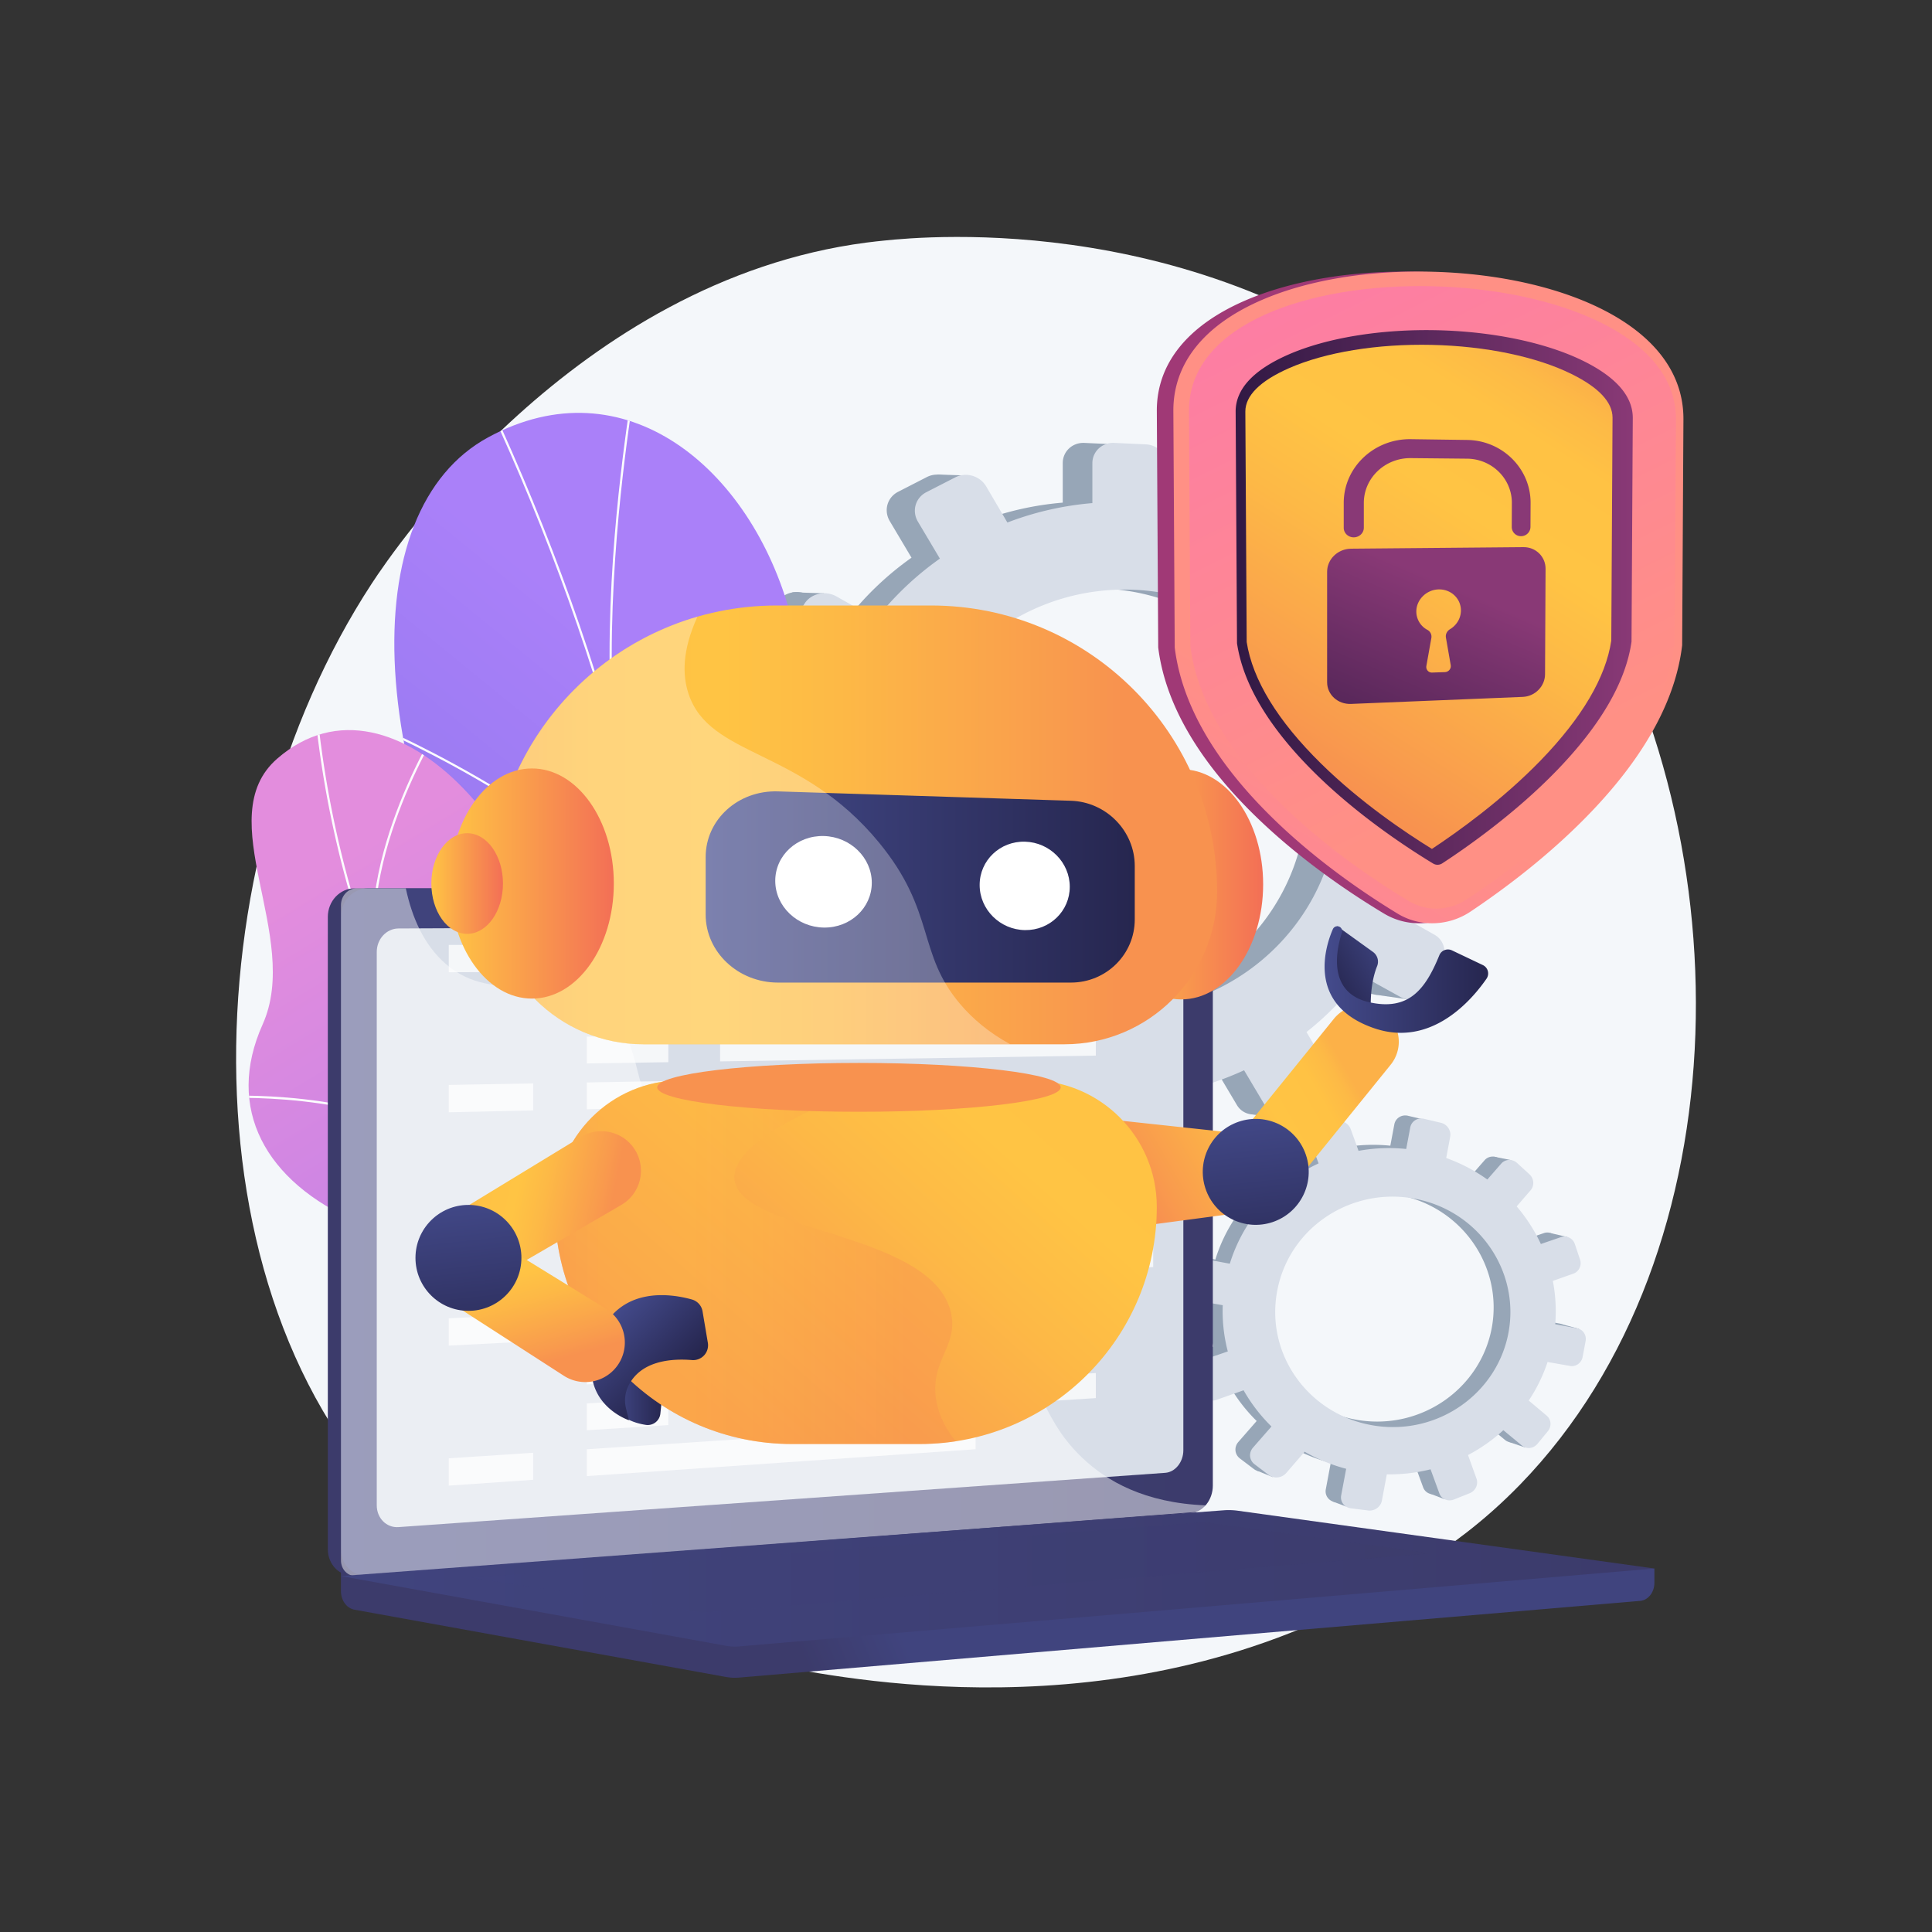 <svg xmlns="http://www.w3.org/2000/svg" xmlns:xlink="http://www.w3.org/1999/xlink" viewBox="0 0 3710 3710"><rect x="0" y="0" width="3710" height="3710" fill="#333333" stroke="none"/><defs><style>.cls-1{fill:url(#linear-gradient);}.cls-2{fill:url(#linear-gradient-2);}.cls-3{isolation:isolate;}.cls-4{fill:#f4f7fa;}.cls-5{fill:#97a6b7;}.cls-6{fill:#d8dee8;}.cls-7{clip-path:url(#clip-path);}.cls-15,.cls-35,.cls-8{mix-blend-mode:soft-light;}.cls-9{fill:#fcfdfe;}.cls-10{clip-path:url(#clip-path-2);}.cls-11{fill:url(#linear-gradient-5);}.cls-12{fill:url(#linear-gradient-6);}.cls-13{fill:url(#linear-gradient-7);}.cls-14,.cls-15,.cls-35{fill:#fff;}.cls-15{opacity:0.48;}.cls-16{fill:url(#linear-gradient-8);}.cls-17,.cls-35{opacity:0.3;}.cls-17,.cls-38{mix-blend-mode:multiply;}.cls-17{fill:url(#linear-gradient-9);}.cls-18{opacity:0.75;}.cls-19{fill:url(#linear-gradient-10);}.cls-20{fill:url(#linear-gradient-11);}.cls-21{fill:url(#linear-gradient-12);}.cls-22{fill:url(#linear-gradient-13);}.cls-23{fill:url(#linear-gradient-14);}.cls-24{fill:url(#linear-gradient-15);}.cls-25{fill:url(#linear-gradient-16);}.cls-26{fill:url(#linear-gradient-17);}.cls-27{fill:url(#linear-gradient-18);}.cls-28{fill:url(#linear-gradient-19);}.cls-29{fill:url(#linear-gradient-20);}.cls-30{fill:url(#linear-gradient-21);}.cls-31{fill:url(#linear-gradient-22);}.cls-32{fill:url(#linear-gradient-23);}.cls-33{fill:url(#linear-gradient-24);}.cls-34{fill:url(#linear-gradient-25);}.cls-36{fill:url(#linear-gradient-26);}.cls-37{fill:url(#linear-gradient-27);}.cls-38{opacity:0.4;fill:url(#linear-gradient-28);}.cls-39{fill:url(#linear-gradient-29);}.cls-40{fill:url(#linear-gradient-30);}.cls-41{fill:url(#linear-gradient-31);}.cls-42{fill:url(#linear-gradient-32);}.cls-43{fill:url(#linear-gradient-33);}.cls-44{fill:url(#linear-gradient-34);}.cls-45{fill:url(#linear-gradient-35);}</style><linearGradient id="linear-gradient" x1="1594.42" y1="1560.75" x2="171.24" y2="3306.15" gradientUnits="userSpaceOnUse"><stop offset="0" stop-color="#aa80f9"/><stop offset="0.2" stop-color="#9b7bf2"/><stop offset="1" stop-color="#6165d7"/></linearGradient><linearGradient id="linear-gradient-2" x1="612.57" y1="1673.53" x2="1683.05" y2="3435.81" gradientUnits="userSpaceOnUse"><stop offset="0" stop-color="#e38ddd"/><stop offset="1" stop-color="#9571f6"/></linearGradient><clipPath id="clip-path"><path class="cls-1" d="M1075,2763.32c-22.61,37.47-62,88.35-104.65,147.36l711.81,103.06C1602.55,2797,1490.3,2569.33,1658,2193c78.67-176.64,287.76-487.18,201.7-694.27-98.05-235.94-292-134.06-341.26-316.73-76.93-285.5-320-484.11-581-342.22-257.68,140-249,651.7,90.5,1211.45C1226,2480.33,1193.06,2567.64,1075,2763.32Z"/></clipPath><clipPath id="clip-path-2"><path class="cls-2" d="M1079.71,1976.56c3.87,330.44,163.25,221.56,310.21,254.17,169.61,245.4,185.59,473.09-67.65,669.71l-282.17-42.22c-104.7-4.86-227.55-36.86-220.61-176.27,7.84-157.67,45.12-257.81-132.84-335.25S432.23,2128,504.3,1967.27c75.84-169.12-102.05-397.09,28-510.41C758.78,1259.42,1075.68,1632.48,1079.71,1976.56Z"/></clipPath><linearGradient id="linear-gradient-5" x1="1720.04" y1="3109.1" x2="1542.84" y2="3183.52" gradientUnits="userSpaceOnUse"><stop offset="0" stop-color="#40447e"/><stop offset="1" stop-color="#3c3b6b"/></linearGradient><linearGradient id="linear-gradient-6" x1="1431.73" y1="2321.36" x2="1248.01" y2="2398.52" xlink:href="#linear-gradient-5"/><linearGradient id="linear-gradient-7" x1="654.72" y1="2365.84" x2="2328.98" y2="2365.84" xlink:href="#linear-gradient-5"/><linearGradient id="linear-gradient-8" x1="654.72" y1="3030.86" x2="3176.92" y2="3030.86" xlink:href="#linear-gradient-5"/><linearGradient id="linear-gradient-9" x1="902.07" y1="3010.01" x2="2750.07" y2="3010.01" xlink:href="#linear-gradient-5"/><linearGradient id="linear-gradient-10" x1="3299.99" y1="487.08" x2="3013.9" y2="762.06" gradientUnits="userSpaceOnUse"><stop offset="0" stop-color="#311944"/><stop offset="1" stop-color="#a03976"/></linearGradient><linearGradient id="linear-gradient-11" x1="2519.74" y1="1392.23" x2="2030.95" y2="2206.87" gradientUnits="userSpaceOnUse"><stop offset="0" stop-color="#ff9085"/><stop offset="1" stop-color="#fb6fbb"/></linearGradient><linearGradient id="linear-gradient-12" x1="2965.35" y1="1455.36" x2="2175.53" y2="-132.8" xlink:href="#linear-gradient-11"/><linearGradient id="linear-gradient-13" x1="2372.8" y1="1147.26" x2="3135.42" y2="1147.26" gradientUnits="userSpaceOnUse"><stop offset="0" stop-color="#311944"/><stop offset="1" stop-color="#893976"/></linearGradient><linearGradient id="linear-gradient-14" x1="2963.83" y1="681.13" x2="2404.49" y2="1552.72" gradientUnits="userSpaceOnUse"><stop offset="0" stop-color="#fcb148"/><stop offset="0.05" stop-color="#fdba46"/><stop offset="0.14" stop-color="#ffc244"/><stop offset="0.32" stop-color="#ffc444"/><stop offset="0.48" stop-color="#fdb946"/><stop offset="0.78" stop-color="#f99c4d"/><stop offset="0.87" stop-color="#f8924f"/><stop offset="1" stop-color="#f8924f"/></linearGradient><linearGradient id="linear-gradient-15" x1="2582.4" y1="1605.19" x2="2788.29" y2="1124.78" xlink:href="#linear-gradient-13"/><linearGradient id="linear-gradient-16" x1="3060.32" y1="743.36" x2="2500.99" y2="1614.96" xlink:href="#linear-gradient-14"/><linearGradient id="linear-gradient-17" x1="2505.22" y1="1572.12" x2="2711.11" y2="1091.71" xlink:href="#linear-gradient-13"/><linearGradient id="linear-gradient-18" x1="1171.89" y1="2671.81" x2="1272.14" y2="2671.81" gradientUnits="userSpaceOnUse"><stop offset="0" stop-color="#444b8c"/><stop offset="1" stop-color="#26264f"/></linearGradient><linearGradient id="linear-gradient-19" x1="2593.49" y1="2044.42" x2="2132.29" y2="2312.15" xlink:href="#linear-gradient-14"/><linearGradient id="linear-gradient-20" x1="2597.3" y1="2074.39" x2="2162.85" y2="2326.58" xlink:href="#linear-gradient-14"/><linearGradient id="linear-gradient-21" x1="-339.47" y1="1369.63" x2="-566.65" y2="1656.61" gradientTransform="translate(2144.86 739.61) rotate(-26)" xlink:href="#linear-gradient-18"/><linearGradient id="linear-gradient-22" x1="2111.12" y1="1698.16" x2="2425.59" y2="1698.16" gradientUnits="userSpaceOnUse"><stop offset="0" stop-color="#ffc444"/><stop offset="1" stop-color="#f36f56"/></linearGradient><linearGradient id="linear-gradient-23" x1="942.4" y1="1584.04" x2="2337.23" y2="1584.04" xlink:href="#linear-gradient-14"/><linearGradient id="linear-gradient-24" x1="2136.66" y1="1803.86" x2="1225.39" y2="2827.45" xlink:href="#linear-gradient-14"/><linearGradient id="linear-gradient-25" x1="1355.08" y1="1703.23" x2="2179.07" y2="1703.23" xlink:href="#linear-gradient-18"/><linearGradient id="linear-gradient-26" x1="864.23" y1="1696.62" x2="1178.71" y2="1696.62" xlink:href="#linear-gradient-22"/><linearGradient id="linear-gradient-27" x1="828.32" y1="1696.62" x2="965.84" y2="1696.62" xlink:href="#linear-gradient-22"/><linearGradient id="linear-gradient-28" x1="1065.33" y1="2423.71" x2="1835.35" y2="2423.71" xlink:href="#linear-gradient-14"/><linearGradient id="linear-gradient-29" x1="1476.08" y1="3429.21" x2="1587.47" y2="2567.35" gradientUnits="userSpaceOnUse"><stop offset="0" stop-color="#fcb148"/><stop offset="0.05" stop-color="#fdba46"/><stop offset="0.14" stop-color="#ffc244"/><stop offset="0.32" stop-color="#ffc444"/><stop offset="0.4" stop-color="#fec045"/><stop offset="0.71" stop-color="#faa34b"/><stop offset="0.87" stop-color="#f8924f"/><stop offset="1" stop-color="#f8924f"/></linearGradient><linearGradient id="linear-gradient-30" x1="1673.15" y1="2330.05" x2="2006.57" y2="2330.05" gradientTransform="translate(-287.1 -338.98) rotate(11.55)" xlink:href="#linear-gradient-14"/><linearGradient id="linear-gradient-31" x1="4150.01" y1="1642.55" x2="4330.02" y2="1642.55" gradientTransform="matrix(0.71, 0.7, -0.7, 0.71, -612.73, -1564.5)" xlink:href="#linear-gradient-18"/><linearGradient id="linear-gradient-32" x1="5194.61" y1="17.89" x2="5528.06" y2="17.89" gradientTransform="matrix(0.27, 0.96, -0.96, 0.27, -392.8, -2659.1)" xlink:href="#linear-gradient-14"/><linearGradient id="linear-gradient-33" x1="-1533.19" y1="427.45" x2="-1760.38" y2="714.42" gradientTransform="matrix(0.71, -0.7, 0.7, 0.71, 1678.82, 902.47)" xlink:href="#linear-gradient-18"/><linearGradient id="linear-gradient-34" x1="2696.78" y1="1810.03" x2="2553.86" y2="1893.24" xlink:href="#linear-gradient-18"/><linearGradient id="linear-gradient-35" x1="2543.59" y1="1880.99" x2="2857.69" y2="1880.99" xlink:href="#linear-gradient-18"/></defs><g class="cls-3"><g id="Illustration"><path class="cls-4" d="M2919.34,2850.46c-73,75.21-138.25,119.42-188.24,152.79C2243.6,3328.77,1686.33,3235,1514,3202.88c-278-51.74-512.63-88.24-714.24-270.38C341.69,2518.62,364,1655.22,714,1120.39c41.5-63.42,391-581.52,949.5-654.52,13.66-1.79,23.85-2.81,32.78-3.75,86.39-9.15,621.77-57.43,1058.31,308.31,62.49,52.35,163.05,146.78,256.31,290.81C3351.91,1587.86,3353,2403.47,2919.34,2850.46Z"/><path class="cls-5" d="M2740.73,1469l-77.6.13a553.12,553.12,0,0,0-36-146.7l65.62-38.05c17.93-10.4,24.06-33.85,13.72-52.44l-27.57-49.58c-10.4-18.71-33.49-25.57-51.61-15.29l-64.8,36.78a570.05,570.05,0,0,0-106.92-113.14l37.27-64c10.69-18.37,4.35-42.55-14.2-54.06L2429,941.84c-18.76-11.64-42.82-6.14-53.71,12.34L2338,1017.54a580.79,580.79,0,0,0-154.57-47.13V895.27c0-22.17-18.24-41-40.8-42l-60.4-2.76c-22.85-1-41.44,16.28-41.44,38.69v76a587.25,587.25,0,0,0-161.85,37l-40.32-68.68c-11.84-20.19-38.16-28-58.81-17.42l-55.23,28.33c-20.88,10.71-28,35.91-16,56.23l41.77,70.27a583.14,583.14,0,0,0-121.21,114.89L1553.59,1143c-21.42-12.12-48.91-5.84-61.36,14.1l-33.21,53.2c-12.54,20.07-5.1,46.11,16.57,58.11l78.18,43.26a558.17,558.17,0,0,0-42.69,159.39l-93.78.16c-25.24,0-45.77,19.18-45.77,42.73v62.64c0,23.55,20.53,42.39,45.77,42.08l96.27-1.2a553,553,0,0,0,47,155l-85,48.22c-21.67,12.3-29.11,38.45-16.57,58.34l33.21,52.73c12.45,19.76,39.94,25.65,61.36,13.23l85.94-49.84a573.21,573.21,0,0,0,118.6,106l-49.55,84c-12.08,20.49-4.91,45.6,16,56l55.23,27.54c20.65,10.3,47,2.1,58.81-18.25l49.14-84.41a583.3,583.3,0,0,0,153,31.72v94.1c0,22.42,18.59,39.47,41.44,38.11l60.4-3.62c22.56-1.34,40.8-20.41,40.8-42.57v-93.08a587.22,587.22,0,0,0,146.33-45.25l45.59,76.69c10.89,18.33,34.95,23.49,53.71,11.59l49.6-31.48c18.55-11.77,24.89-36,14.2-54.26l-44.26-75.4a582,582,0,0,0,104.89-107.73l73.82,40.85c18.12,10,41.21,2.83,51.61-16l27.57-50c10.34-18.73,4.21-42.1-13.72-52.24l-71.39-40.39A557.63,557.63,0,0,0,2661,1603.22l79.69-1c20.55-.25,37.15-17.61,37.15-38.76v-56.26C2777.88,1486.06,2761.28,1468.94,2740.73,1469Zm-628.26,463.08c-229.63,8.52-421.79-169.69-421.79-398.33s192.16-409.31,421.79-403.72c221.83,5.4,396.19,183.73,396.19,398.49S2334.3,1923.83,2112.47,1932.06Z"/><polygon class="cls-5" points="1855.53 913.11 1800.26 911.21 1781.2 960.76 1855.53 913.11"/><polygon class="cls-5" points="2403.59 935.99 2467.33 936.62 2467.33 983.63 2403.59 935.99"/><polygon class="cls-5" points="2646.48 1162.76 2710.01 1165.33 2694.13 1200.91 2646.48 1162.76"/><polygon class="cls-5" points="2746.22 1469.64 2810.39 1474.72 2789.43 1505.85 2746.22 1469.64"/><polygon class="cls-5" points="2639.49 1909.91 2701.75 1918.8 2709.38 1867.98 2639.49 1909.91"/><polygon class="cls-5" points="2401.25 2139.25 2457.16 2149.42 2461.61 2108.12 2401.25 2139.25"/><polygon class="cls-5" points="2121.72 2238.36 2071.53 2229.47 2114.73 2165.3 2121.72 2238.36"/><polygon class="cls-5" points="1849.81 2184.36 1791.36 2172.29 1836.47 2117.65 1849.81 2184.36"/><polygon class="cls-5" points="1521.36 1137.38 1582.35 1139.28 1558.2 1183.75 1521.36 1137.38"/><polygon class="cls-5" points="1400.01 1615.76 1455.92 1624.02 1451.47 1578.28 1400.01 1615.76"/><polygon class="cls-5" points="1520.09 1950.57 1574.72 1959.46 1579.17 1923.25 1520.09 1950.57"/><path class="cls-6" d="M2803.43,1474l-78.24.13a557.35,557.35,0,0,0-36.31-147.89L2755,1287.9c18.08-10.49,24.26-34.13,13.84-52.87l-27.8-50c-10.49-18.86-33.77-25.78-52-15.41l-65.34,37.07a575.67,575.67,0,0,0-107.8-114.06l37.57-64.54c10.79-18.52,4.39-42.89-14.32-54.49l-50-31C2470.23,930.85,2446,936.39,2435,955l-37.66,63.89a585.31,585.31,0,0,0-155.85-47.52V895.63c0-22.35-18.39-41.3-41.14-42.34l-60.9-2.78c-23-1-41.78,16.41-41.78,39V966.1a592.69,592.69,0,0,0-163.2,37.29l-40.65-69.24c-11.94-20.34-38.47-28.23-59.29-17.56l-55.69,28.56c-21.06,10.8-28.29,36.21-16.11,56.7l42.12,70.83a588.1,588.1,0,0,0-122.21,115.83l-76.18-43.1c-21.6-12.21-49.32-5.88-61.87,14.22l-33.49,53.63c-12.64,20.23-5.13,46.49,16.71,58.58l78.83,43.62a562.55,562.55,0,0,0-43,160.69l-94.56.16c-25.45,0-46.15,19.33-46.15,43.08v63.15c0,23.74,20.7,42.73,46.15,42.42l97.07-1.21A557.19,557.19,0,0,0,1613.48,1780l-85.68,48.62c-21.84,12.39-29.35,38.76-16.71,58.81l33.49,53.16c12.55,19.92,40.27,25.86,61.87,13.34l86.65-50.25a578,578,0,0,0,119.58,106.87l-50,84.73c-12.18,20.66-5,46,16.11,56.47l55.69,27.77c20.82,10.38,47.35,2.12,59.29-18.4l49.55-85.1a588.08,588.08,0,0,0,154.3,32v94.87c0,22.6,18.74,39.79,41.78,38.41l60.9-3.64c22.75-1.36,41.14-20.57,41.14-42.92v-93.84A591.93,591.93,0,0,0,2389,2055.25l46,77.32c11,18.47,35.24,23.67,54.15,11.67l50-31.73c18.71-11.87,25.11-36.33,14.32-54.7l-44.62-76a587.12,587.12,0,0,0,105.76-108.61l74.43,41.18c18.27,10.11,41.55,2.86,52-16.14l27.8-50.39c10.42-18.88,4.24-42.44-13.84-52.67l-72-40.71a562.87,562.87,0,0,0,40-145.09l80.35-1c20.71-.26,37.46-17.76,37.46-39.08v-56.72C2840.89,1491.24,2824.14,1474,2803.43,1474ZM2170,1940.88c-231.53,8.59-425.29-171.08-425.29-401.58s193.76-412.64,425.29-407c223.66,5.44,399.48,185.23,399.48,401.74S2393.62,1932.58,2170,1940.88Z"/><path class="cls-5" d="M2995.36,2541.7l-41.75-7.77a302.84,302.84,0,0,0-4.55-82.53l39.13-13.83c10.69-3.79,16.36-15.78,12.67-26.82L2991,2381.3c-3.7-11.11-15.43-17.13-26.21-13.43l-38.56,13.23a312.6,312.6,0,0,0-46.08-71.64l26.51-30.66c7.6-8.8,6.63-22.45-2.18-30.51L2881,2226.73c-8.91-8.15-22.41-7.62-30.13,1.22l-26.49,30.3A317.27,317.27,0,0,0,2746,2217.3l7.59-40.41c2.24-11.93-5.67-23.88-17.7-26.71l-32.2-7.58c-12.19-2.87-23.93,4.57-26.19,16.62l-7.67,40.86a321.27,321.27,0,0,0-90.78,3.55l-14.75-41a24.73,24.73,0,0,0-29.87-15.3l-32.56,9.66a21.67,21.67,0,0,0-14.27,28.63l15.37,42a319.39,319.39,0,0,0-76.79,49.55l-36.31-30.62c-10.3-8.68-25.72-8.07-34.42,1.39l-23.24,25.26c-8.76,9.53-7.39,24.29,3,32.92l37.68,31.16a305.58,305.58,0,0,0-39.06,81.41l-50.45-9.38c-13.57-2.52-26.54,5.69-28.92,18.36l-6.33,33.69c-2.38,12.66,6.76,24.87,20.37,27.25l51.89,9.07a302.5,302.5,0,0,0,9.63,88.09l-50.57,17.35c-12.89,4.43-19.53,17.74-14.8,29.7l12.54,31.71c4.7,11.89,18.88,17.83,31.66,13.32l51.25-18.13a313.6,313.6,0,0,0,53.08,69l-35.14,40.2c-8.56,9.8-7.24,24,2.94,31.73l26.92,20.39c10.07,7.63,25.05,5.87,33.47-3.87l34.95-40.44a318.67,318.67,0,0,0,79.1,32.51l-9.5,50.61c-2.27,12,6,23.1,18.44,24.68l32.84,4.15c12.27,1.56,24-6.85,26.24-18.78l9.4-50a321.31,321.31,0,0,0,83.26-9.56l16.78,45.85c4,10.95,16.43,16.15,27.71,11.65l29.86-11.92c11.16-4.46,17-16.87,13.11-27.75l-16.19-45a318.44,318.44,0,0,0,67.29-47.35l35.57,29.42c8.74,7.23,21.88,5.69,29.38-3.4l19.87-24.09c7.45-9,6.51-22.22-2.11-29.49l-34.31-28.92a305.49,305.49,0,0,0,35.88-73.39l43,7.51c11.07,1.94,21.75-5.72,23.89-17.1l5.68-30.25C3013.61,2554.63,3006.41,2543.75,2995.36,2541.7Zm-384.63,185.61c-124.36-18.6-209.71-133.85-186.62-256.81s144.67-200.72,267.6-174.53c118.75,25.3,194.52,138.81,172.83,254.31S2730.85,2745.28,2610.73,2727.31Z"/><polygon class="cls-5" points="2575.42 2153.38 2545.89 2146.78 2530.64 2171.5 2575.42 2153.38"/><polygon class="cls-5" points="2867.86 2221.02 2902.07 2227.79 2897.32 2253.08 2867.86 2221.02"/><polygon class="cls-5" points="2975.59 2367.5 3009.49 2375.3 2997.36 2392.82 2975.59 2367.5"/><polygon class="cls-5" points="2998.24 2542.61 3032.24 2551.82 3017.82 2566.45 2998.24 2542.61"/><polygon class="cls-5" points="2896.39 2768.61 2928.98 2779.68 2938.21 2753.11 2896.39 2768.61"/><polygon class="cls-5" points="2745.11 2867.89 2774.16 2879 2780.72 2857.24 2745.11 2867.89"/><polygon class="cls-5" points="2584.78 2892.97 2558.68 2883.12 2588.39 2852.97 2584.78 2892.97"/><polygon class="cls-5" points="2444 2836.47 2413.78 2824.08 2443.56 2799.25 2444 2836.47"/><polygon class="cls-5" points="2373.06 2240.25 2405.67 2247.43 2388.2 2268.91 2373.06 2240.25"/><polygon class="cls-5" points="2259.51 2485.27 2288.74 2495.36 2290.97 2470.31 2259.51 2485.27"/><polygon class="cls-5" points="2290.28 2677.45 2318.76 2687.75 2324.81 2668.73 2290.28 2677.45"/><path class="cls-6" d="M3028.57,2550.74l-42.1-7.83a304.89,304.89,0,0,0-4.59-83.2l39.45-13.95c10.79-3.82,16.5-15.91,12.79-27l-9.91-29.69c-3.73-11.2-15.56-17.27-26.43-13.54l-38.88,13.34a314.68,314.68,0,0,0-46.46-72.22l26.72-30.92c7.67-8.87,6.69-22.62-2.19-30.75l-23.77-21.74c-9-8.22-22.59-7.68-30.38,1.23l-26.7,30.55a320.3,320.3,0,0,0-79-41.29l7.65-40.74c2.26-12-5.72-24.07-17.85-26.93l-32.47-7.64c-12.29-2.89-24.13,4.61-26.41,16.76l-7.73,41.19a324,324,0,0,0-91.53,3.57l-14.87-41.34a24.93,24.93,0,0,0-30.12-15.43l-32.83,9.74a21.85,21.85,0,0,0-14.39,28.86l15.5,42.35a322,322,0,0,0-77.42,50L2418,2253.16c-10.38-8.75-25.92-8.14-34.7,1.4L2359.88,2280c-8.84,9.61-7.45,24.49,3.07,33.19l38,31.42a308.08,308.08,0,0,0-39.37,82.07l-50.87-9.46c-13.69-2.54-26.77,5.74-29.16,18.51l-6.38,34c-2.4,12.77,6.82,25.08,20.53,27.48l52.33,9.15a304.58,304.58,0,0,0,9.71,88.8l-51,17.49c-13,4.47-19.69,17.89-14.92,29.95l12.64,32c4.74,12,19,18,31.92,13.42l51.68-18.28a316.31,316.31,0,0,0,53.52,69.55l-35.42,40.53c-8.64,9.88-7.31,24.22,3,32l27.14,20.56c10.15,7.68,25.25,5.92,33.75-3.91l35.24-40.77a321.52,321.52,0,0,0,79.75,32.78l-9.58,51c-2.28,12.15,6.06,23.29,18.59,24.88l33.12,4.19c12.37,1.57,24.2-6.91,26.46-18.93l9.47-50.47a324,324,0,0,0,84-9.63l16.91,46.22c4,11.05,16.57,16.29,28,11.75l30.1-12c11.26-4.49,17.17-17,13.22-28l-16.32-45.39a320.76,320.76,0,0,0,67.84-47.73l35.87,29.66c8.8,7.28,22.06,5.73,29.62-3.43l20-24.28c7.52-9.11,6.57-22.4-2.12-29.73l-34.6-29.16a307.86,307.86,0,0,0,36.17-74L3015,2623c11.16,2,21.93-5.76,24.08-17.23l5.73-30.5C3047,2563.78,3039.71,2552.81,3028.57,2550.74Zm-387.81,187.11c-125.39-18.75-211.45-134.94-188.18-258.9s145.87-202.36,269.81-175.95c119.74,25.51,196.14,139.95,174.28,256.39S2761.88,2756,2640.76,2737.85Z"/><path class="cls-1" d="M1075,2763.32c-22.61,37.47-62,88.35-104.65,147.36l711.81,103.06C1602.55,2797,1490.3,2569.33,1658,2193c78.67-176.64,287.76-487.18,201.7-694.27-98.05-235.94-292-134.06-341.26-316.73-76.93-285.5-320-484.11-581-342.22-257.68,140-249,651.7,90.5,1211.45C1226,2480.33,1193.06,2567.64,1075,2763.32Z"/><g class="cls-7"><g class="cls-8"><path class="cls-9" d="M1344.33,2922.72c5.14-93.49,5.25-181.92,5.36-275.54l0-31.22c-2.73-45.09-4.19-89.62-5.6-132.68-3.19-97.24-6.2-189.08-22.66-286.59-.31-5.7-.35-11.23-.37-17.09-.11-20.92-.23-42.55-12.37-63.23l-.28-.86c-48.92-515.71-205-1030-464-1528.48l3.71-1.93c259.15,498.84,415.41,1013.47,464.43,1529.56,12.48,21.53,12.6,44.58,12.71,64.92,0,5.81,0,11.29.34,16.65,16.48,97.55,19.5,189.53,22.69,286.92,1.41,43,2.87,87.53,5.6,132.69l-.05,31.34c-.11,93.68-.22,182.17-5.36,275.77Z"/><path class="cls-9" d="M1339.53,2465.41c-4.57-243.89,124.07-533.6,232.79-733.69,117.74-216.69,238.12-377.87,239.32-379.48l3.34,2.51c-1.2,1.6-121.43,162.58-239,379-108.47,199.64-236.81,488.61-232.25,731.57Z"/><path class="cls-9" d="M1175.73,1405.45c-19.28-258.53,20.37-534.32,33.4-624.95,2.49-17.33,4.13-28.78,4.06-31l4.17-.14c.08,2.49-1.2,11.53-4.11,31.75-13,90.51-52.6,366-33.36,624Z"/><path class="cls-9" d="M1268.72,1818.86c-87.24-222.73-543.35-420.21-547.95-422.18l1.65-3.84c4.61,2,462.31,200.16,550.19,424.5Z"/></g></g><path class="cls-2" d="M1079.71,1976.56c3.87,330.44,163.25,221.56,310.21,254.17,169.61,245.4,185.59,473.09-67.65,669.71l-282.17-42.22c-104.7-4.86-227.55-36.86-220.61-176.27,7.84-157.67,45.12-257.81-132.84-335.25S432.23,2128,504.3,1967.27c75.84-169.12-102.05-397.09,28-510.41C758.78,1259.42,1075.68,1632.48,1079.71,1976.56Z"/><g class="cls-10"><g class="cls-8"><path class="cls-9" d="M1149.76,2567.9a2162.75,2162.75,0,0,1-303.37-425.68C762.17,1987.31,698,1823.92,655.6,1656.59a1975.64,1975.64,0,0,1-51-290.56l4.25-.42a1971.28,1971.28,0,0,0,50.88,289.93c42.29,167,106.35,330,190.4,484.64A2158.49,2158.49,0,0,0,1152.91,2565Z"/><path class="cls-9" d="M846.06,2749.39l-1.94-3.81c52.41-26.69,114.23-47.51,183.74-61.88a714.63,714.63,0,0,1,97.81-13.42l.28,4.26a709,709,0,0,0-97.22,13.35C959.58,2702.17,898.12,2722.86,846.06,2749.39Z"/><path class="cls-9" d="M901.32,2236.5c-145.71-140.95-455.87-128.07-459-127.9l-.2-4.27c3.14-.14,315.11-13.14,462.15,129.1Z"/><path class="cls-9" d="M721.65,1868.64c-43.61-224.86,124.91-484.71,126.62-487.3l3.56,2.34c-1.69,2.59-169.27,261-126,484.15Z"/></g></g><path class="cls-11" d="M3176.92,3012l-2522.2-22.17v65.59c0,17.81,11,32.94,25.9,35.64l713.21,129.17a97.1,97.1,0,0,0,25.58,1.21l1730.11-147.27c15.44-1.31,27.4-16.5,27.4-34.79Z"/><path class="cls-12" d="M2261.63,2905.62l-1580.82,120c-28.29,2.15-51.29-20.67-51.29-51V1760.79c0-30.3,23-54.86,51.29-54.86H2261.63c23.3,0,42.14,22.2,42.14,49.59V2852.83C2303.77,2880.21,2284.93,2903.85,2261.63,2905.62Z"/><path class="cls-13" d="M2286.83,2905.62,706,3025.61c-28.29,2.15-51.29-20.67-51.29-51V1760.79c0-30.3,23-54.86,51.29-54.86H2286.83c23.31,0,42.15,22.2,42.15,49.59V2852.83C2329,2880.21,2310.14,2903.85,2286.83,2905.62Z"/><path class="cls-6" d="M2237.59,2828.26,765.22,2932.49c-23,1.63-41.73-17.1-41.73-41.83V1827.92c0-24.73,18.71-44.87,41.73-45l1472.37-6.55c19.22-.08,34.77,18.11,34.77,40.64v968C2272.36,2807.53,2256.81,2826.9,2237.59,2828.26Z"/><path class="cls-14" d="M1552.25,1739.13c0,11.28-8.13,20.45-18.18,20.48s-18.23-9.1-18.23-20.41,8.17-20.47,18.23-20.48S1552.25,1727.85,1552.25,1739.13Z"/><path class="cls-15" d="M1906,2572.7c-121.87-70.43-217.69,18.81-310.17-69.24-56.06-53.38-28.54-93.19-97.53-173-76.4-88.36-126.15-58.65-202.94-138.18-97.1-100.55-48.53-178.78-132.17-251-101.46-87.58-210.88-6.52-307.47-90.51-41.65-36.23-64.51-88.89-76.45-144.9h-94.5c-16.56,0-30,14.41-30,32.2V2996.4c0,17.78,13.45,31.17,30,29.91l1611.12-122.84c7.91-.6,14.92-5.56,19.42-12.74-117.94-4.62-190.4-47.09-236.71-91C1988,2713.86,2003.67,2629.16,1906,2572.7Z"/><path class="cls-16" d="M2349.84,2900.18,654.72,3026.48l739.11,133.86a97.1,97.1,0,0,0,25.58,1.21L3176.92,3012,2376.81,2901A127.41,127.41,0,0,0,2349.84,2900.18Z"/><polygon class="cls-17" points="902.07 3029.66 2313.3 2922.94 2750.07 2982.99 1350.99 3097.07 902.07 3029.66"/><g class="cls-18"><polygon class="cls-14" points="1023.89 1866.4 861.75 1866.96 861.75 1814.5 1023.89 1814.5 1023.89 1866.4"/><polygon class="cls-14" points="1873.39 1863.43 1126.87 1866.04 1126.87 1814.5 1873.39 1814.5 1873.39 1863.43"/><polygon class="cls-14" points="1283.37 1952.6 1126.87 1954.08 1126.87 1902.54 1283.37 1901.61 1283.37 1952.6"/><polygon class="cls-14" points="2104.29 1944.84 1382.8 1951.66 1382.8 1901.01 2104.29 1896.71 2104.29 1944.84"/><polygon class="cls-14" points="1283.37 2039.71 1126.87 2042.13 1126.87 1990.58 1283.37 1988.72 1283.37 2039.71"/><polygon class="cls-14" points="2104.29 2027.06 1382.8 2038.18 1382.8 1987.53 2104.29 1978.92 2104.29 2027.06"/><polygon class="cls-14" points="1023.89 2132.37 861.75 2135.84 861.75 2083.37 1023.89 2080.47 1023.89 2132.37"/><polygon class="cls-14" points="1873.39 2114.21 1126.87 2130.17 1126.87 2078.63 1873.39 2065.27 1873.39 2114.21"/><polygon class="cls-14" points="1283.37 2213.93 1126.87 2218.21 1126.87 2166.67 1283.37 2162.94 1283.37 2213.93"/><polygon class="cls-14" points="2104.29 2191.48 1382.8 2211.22 1382.8 2160.57 2104.29 2143.35 2104.29 2191.48"/><polygon class="cls-14" points="1283.37 2301.04 1126.87 2306.26 1126.87 2254.71 1283.37 2250.05 1283.37 2301.04"/><polygon class="cls-14" points="2104.29 2273.7 1382.8 2297.73 1382.8 2247.08 2104.29 2225.57 2104.29 2273.7"/><polygon class="cls-14" points="1283.37 2388.16 1126.87 2394.3 1126.87 2342.76 1283.37 2337.16 1283.37 2388.16"/><polygon class="cls-14" points="2104.29 2355.91 1382.8 2384.25 1382.8 2333.6 2104.29 2307.78 2104.29 2355.91"/><polygon class="cls-14" points="1536.28 2463.82 1385.19 2470.66 1385.19 2420.02 1536.28 2413.71 1536.28 2463.82"/><polygon class="cls-14" points="2214.46 2433.14 1632.31 2459.48 1632.31 2409.7 2214.46 2385.4 2214.46 2433.14"/><polygon class="cls-14" points="1023.89 2575.66 861.75 2583.96 861.75 2531.49 1023.89 2523.76 1023.89 2575.66"/><polygon class="cls-14" points="1873.39 2532.16 1126.87 2570.39 1126.87 2518.85 1873.39 2483.23 1873.39 2532.16"/><polygon class="cls-14" points="1283.37 2649.49 1126.87 2658.43 1126.87 2606.89 1283.37 2598.49 1283.37 2649.49"/><polygon class="cls-14" points="2104.29 2602.56 1382.8 2643.8 1382.8 2593.15 2104.29 2554.43 2104.29 2602.56"/><polygon class="cls-14" points="1283.37 2736.6 1126.87 2746.48 1126.87 2694.93 1283.37 2685.6 1283.37 2736.6"/><polygon class="cls-14" points="2104.29 2684.77 1382.8 2730.32 1382.8 2679.67 2104.29 2636.64 2104.29 2684.77"/><polygon class="cls-14" points="1023.89 2841.64 861.75 2852.84 861.75 2800.37 1023.89 2789.73 1023.89 2841.64"/><polygon class="cls-14" points="1873.39 2782.94 1126.87 2834.52 1126.87 2782.98 1873.39 2734 1873.39 2782.94"/></g><path class="cls-19" d="M2729.14,1772.89a130.8,130.8,0,0,1-71.18-18.41c-65-39-160.95-103.26-247.31-187.44-109.59-106.83-172.55-215.42-186.33-322l-.21-1.67-2.67-455c0-89.92,58.65-162.91,168.76-210.87,91-39.63,211.56-59.26,338.94-55.57,125.9,3.64,242.41,29.62,328.64,72.9,102.5,51.46,156.28,123.77,156.28,209.5L3211.62,1239l-.19,1.6c-12.59,102.11-70.52,207.65-172.91,314.38-82.13,85.61-174.93,153.45-238.67,195.48A135.44,135.44,0,0,1,2729.14,1772.89Z"/><path class="cls-20" d="M2754.13,1772.89a127.73,127.73,0,0,1-70.24-18.41c-64.11-39-158.83-103.26-244-187.44-108.14-106.83-170.27-215.42-183.86-322l-.21-1.67-2.64-455c0-89.92,57.87-162.91,166.53-210.87,89.78-39.63,208.76-59.26,334.47-55.57,124.24,3.64,239.2,29.62,324.29,72.9,101.15,51.46,154.22,123.77,154.22,209.5L3230.23,1239l-.19,1.6c-12.42,102.11-69.59,207.65-170.62,314.38-81,85.61-172.62,153.45-235.51,195.48A132.49,132.49,0,0,1,2754.13,1772.89Z"/><path class="cls-21" d="M2283.17,788.66l2.66,452.69c29.8,231,301.24,418,419.47,489,33.86,20.35,77.16,19.14,110.79-3,115.76-76.17,372.34-267.93,399.75-490l2.44-433.54C3218.28,482.19,2283.17,452.78,2283.17,788.66Z"/><path class="cls-22" d="M2760.84,1660.6a16.14,16.14,0,0,1-8.76-2.32c-48.68-29.48-143-91.22-225.14-171.86-88.67-87.1-139.81-171.78-151.53-251.31l-2.61-445.2c.11-42.71,33.93-79.27,100.21-108.53,74-32.65,179.07-49.79,287.83-47.21,107.66,2.56,209.68,24.24,280.35,59.31,62.52,31,94.12,67.59,94.23,108.82L3133,1232.08c-10.94,77-58.94,159.94-143.22,247.16-79.24,82-171.8,147-220.18,178.63A16.74,16.74,0,0,1,2760.84,1660.6Z"/><path class="cls-23" d="M2749.73,1630.17c-49.16-30.28-136.58-88.74-212.85-163.8-83.33-82-131.55-160.71-142.89-233.53l-2.58-442.61c.08-30.54,28.15-58.55,83.23-82.94,70.1-31,170.52-47.39,275.09-45,103.56,2.32,201.17,22.78,268.25,56,52.12,25.78,78.49,53.91,78.56,83.7l-2.42,428.2c-10.64,70.65-56.12,147.92-135.66,230.09C2884.61,1536.49,2798.66,1597.84,2749.73,1630.17Z"/><path class="cls-24" d="M2925.63,1050.67l-331,2.95c-25.45.22-46.18,20.06-46.18,44.29V1310c0,24.09,20.66,42.76,46,41.73l329.87-13.51c23.46-1,42.49-20.39,42.61-43.4l1-202.62C2968.07,1069.07,2949.17,1050.46,2925.63,1050.67Z"/><path class="cls-25" d="M2805.4,1172.3c.08-23.43-20-41.94-44.58-40.39-21.73,1.37-39.76,18.92-41,40a39.87,39.87,0,0,0,21.34,37.68,14.78,14.78,0,0,1,7.42,15.78l-9.57,53.58a10.78,10.78,0,0,0,11.32,12.57l24.22-.85c7.08-.25,12.46-6.6,11.29-13.3l-9.25-53.07c-1.11-6.34,2.16-12.62,7.9-16.07C2797,1200.71,2805.36,1187.36,2805.4,1172.3Z"/><path class="cls-26" d="M2921,1029.64A17.67,17.67,0,0,1,2903,1012l.2-46.2c.2-46.4-38.16-84.58-86-85l-108.05-1.07c-49.48-.5-90.17,38.09-90.21,86l0,47.66c0,10.12-8.63,18.38-19.27,18.45s-19.32-8.11-19.32-18.27l0-47.86c0-68.42,58.29-123.36,128.89-122.38l108.1,1.51c67.91.94,122.15,55.29,121.84,121.07l-.22,46A18.07,18.07,0,0,1,2921,1029.64Z"/><path class="cls-27" d="M1223.93,2607.13s-68.72,40.09-48.22,87.3c12.33,28.4,42.4,38.35,64.42,41.78a24.5,24.5,0,0,0,28-21.81l4-39Z"/><path class="cls-28" d="M2048.85,2211.33c-4.15,38.49,23.77,149.42,62.27,153.56l317.13-42.19,15-139.4-317.21-34.17A70.1,70.1,0,0,0,2048.85,2211.33Z"/><path class="cls-29" d="M2660.07,1946a70.1,70.1,0,0,0-98.59,10.37l-200.77,248,109,88.23,200.76-248A70.1,70.1,0,0,0,2660.07,1946Z"/><circle class="cls-30" cx="2411.35" cy="2250.45" r="101.72" transform="translate(-589.89 882.35) rotate(-18.52)"/><ellipse class="cls-31" cx="2268.36" cy="1698.16" rx="157.24" ry="220.97"/><path class="cls-32" d="M1787.78,1162.72H1491.84c-303.45,0-549.44,246-549.44,549.44h0c0,161.92,131.26,293.18,293.19,293.18H2044c161.92,0,293.19-131.26,293.19-293.19h0C2337.23,1408.71,2091.23,1162.72,1787.78,1162.72Z"/><path class="cls-33" d="M1766,2772.92h-245.3c-251.51,0-455.4-203.89-455.4-455.41h0c0-134.21,108.8-243,243-243h670.09c134.21,0,243,108.8,243,243h0C2221.44,2569,2017.54,2772.92,1766,2772.92Z"/><path class="cls-34" d="M2056.41,1886.84H1493.86c-76.23,0-138.78-58.44-138.78-130.52V1645.79c0-72.09,62.55-128.53,138.78-126.1l562.55,18c68.09,2.17,122.66,58.22,122.66,125.2v102.72C2179.07,1832.54,2124.5,1886.84,2056.41,1886.84Z"/><path class="cls-14" d="M1674.1,1695.19c0,48.14-41,86.64-91.94,86-51.42-.65-93.45-40.84-93.45-89.77s42-87.41,93.45-86C1633.12,1606.88,1674.1,1647.05,1674.1,1695.19Z"/><path class="cls-14" d="M2054.27,1702.91c0,46.53-38.27,83.76-85.85,83.16-48-.61-87.21-39.41-87.21-86.67s39.22-84.47,87.21-83.13C2016,1617.6,2054.27,1656.39,2054.27,1702.91Z"/><path class="cls-35" d="M1844,1928.29c-83.66-98.31-46.49-176.92-155.86-310.13-150.5-183.3-326.07-162.56-366.28-286.87-11.14-34.45-12.42-81.73,17.46-147.09-229.22,66.12-396.88,277.45-396.88,528h0c0,161.92,131.26,293.18,293.19,293.18h704.55C1897.94,1982.35,1867.1,1955.48,1844,1928.29Z"/><ellipse class="cls-36" cx="1021.47" cy="1696.62" rx="157.24" ry="220.97"/><ellipse class="cls-37" cx="897.08" cy="1696.62" rx="68.76" ry="96.63"/><path class="cls-38" d="M1826.44,2522.21c-33.65-158.05-405.9-154.24-416-257.54-7.8-79.64,205.92-158.48,232.78-168.39,23-8.47,45.77-15.64,68.34-21.78H1308.34c-134.21,0-243,108.8-243,243h0c0,251.52,203.89,455.41,455.4,455.41H1766a459.15,459.15,0,0,0,69.32-5.24c-21.35-26.46-35.26-55.4-38.63-87C1789.26,2610.68,1839.48,2583.45,1826.44,2522.21Z"/><ellipse class="cls-39" cx="1649.43" cy="2088.03" rx="387.4" ry="46.9"/><path class="cls-40" d="M875.45,2329.51l239.88-146.18a76,76,0,0,1,101,20.19h0A76,76,0,0,1,1193,2313.87L949.7,2455.32Z"/><path class="cls-41" d="M1349.08,2518.05l10.21,60.56a28.52,28.52,0,0,1-30.63,33.1c-39.41-3.22-99.12,1-122.54,50.73a63.12,63.12,0,0,0-4,42l5.62,22.83s-110-36.23-58-160.81c40.82-97.82,138.67-82.28,178.82-71.09A28.5,28.5,0,0,1,1349.08,2518.05Z"/><path class="cls-42" d="M924.62,2366l239.15,147.37a76,76,0,0,1,27.85,99.11h0a76,76,0,0,1-108.88,29.39L846.23,2489.25Z"/><circle class="cls-43" cx="899.55" cy="2415.5" r="101.72"/><path class="cls-44" d="M2636.64,1828.07,2568,1778.66s-23.21,71-15.52,90.2,80.7,84.54,80.7,84.54-6-55.16,11.25-98.05A23,23,0,0,0,2636.64,1828.07Z"/><path class="cls-45" d="M2568,1778.66a9.29,9.29,0,0,1,8.86,12.15c-10.31,31.62-29.16,115.35,52.48,133.77,76.1,17.17,108.06-25.06,134.63-90.26a17.85,17.85,0,0,1,24.19-9.34l59.32,28.23a17.84,17.84,0,0,1,7.07,26.2c-27.81,40.29-105.85,132.64-215.6,95.13-134-45.81-91.3-163.44-79.46-190.34a9.28,9.28,0,0,1,8.51-5.54Z"/></g></g></svg>